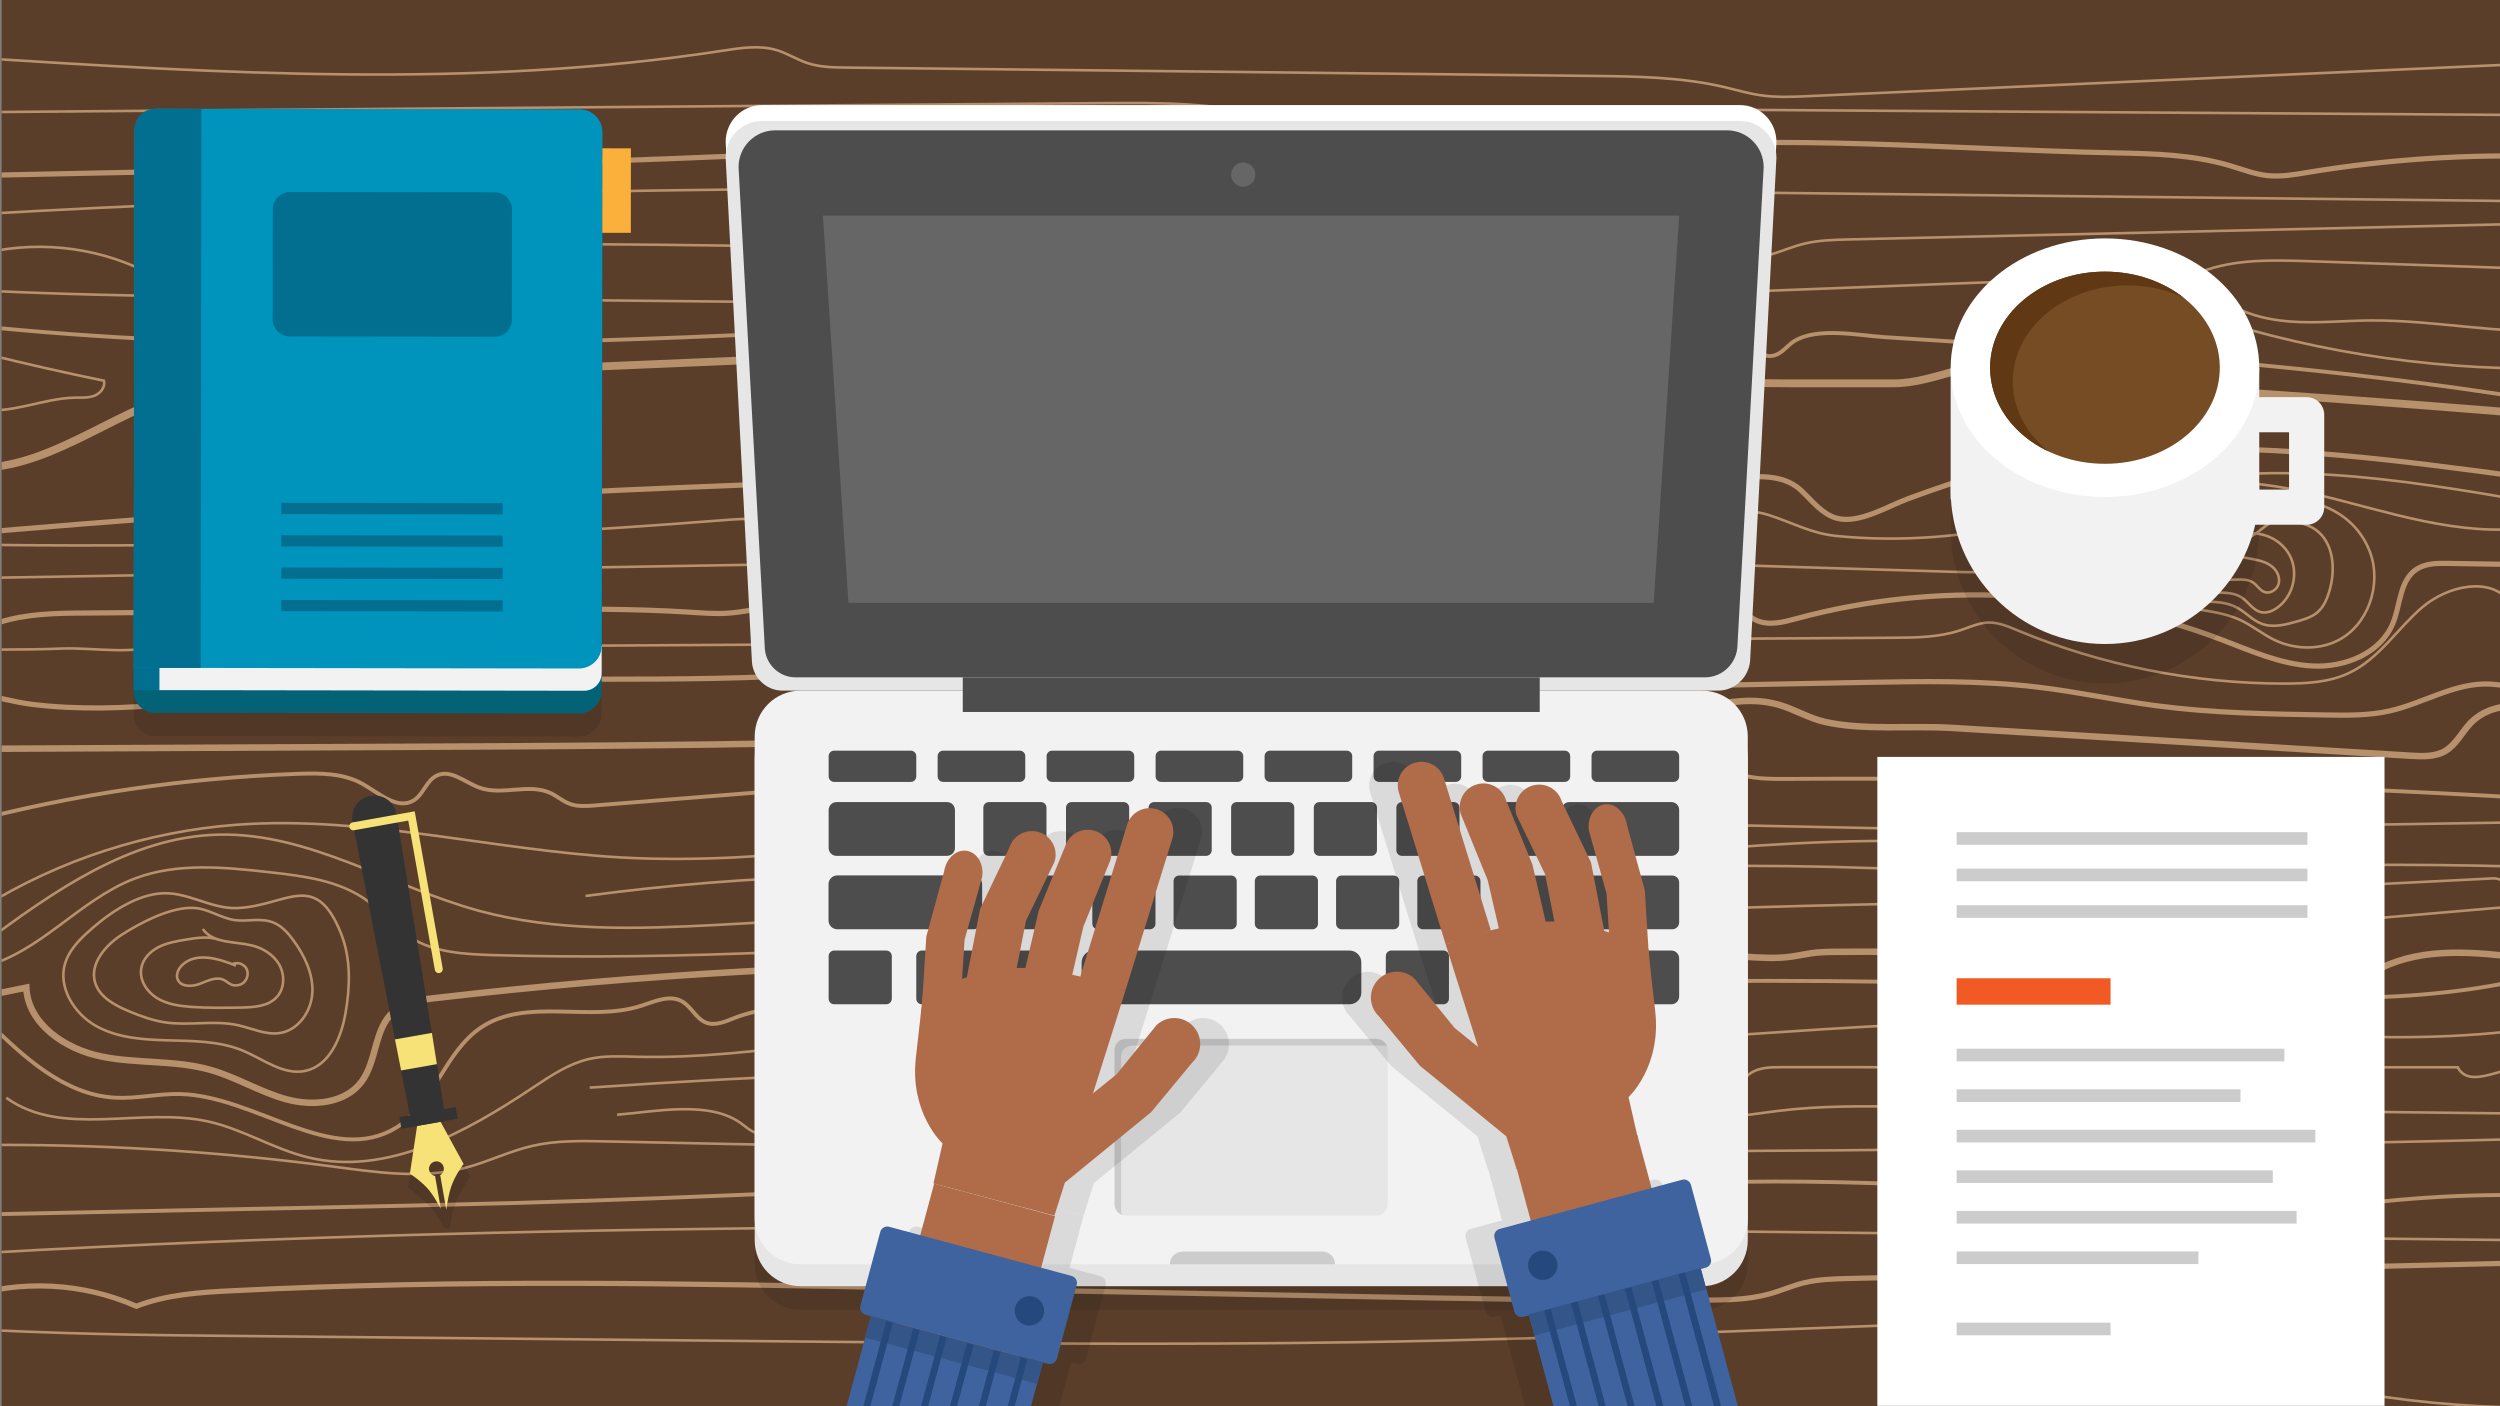 <?xml version="1.0" encoding="utf-8"?>
<!-- Generator: Adobe Illustrator 19.2.0, SVG Export Plug-In . SVG Version: 6.00 Build 0)  -->
<svg version="1.1" id="Layer_1" xmlns="http://www.w3.org/2000/svg" xmlns:xlink="http://www.w3.org/1999/xlink" x="0px" y="0px"
	 viewBox="0 0 1920 1080" style="enable-background:new 0 0 1920 1080;" xml:space="preserve">
<rect x="0" y="0" width="1920" height="1080" fill="#808080" stroke="none"/>
<style type="text/css">
	.st0{fill:#5A3E2A;}
	.st1{clip-path:url(#SVGID_2_);fill:none;stroke:#B7906C;stroke-width:2;stroke-miterlimit:10;}
	.st2{clip-path:url(#SVGID_2_);fill:none;stroke:#B7906C;stroke-width:4;stroke-miterlimit:10;}
	.st3{clip-path:url(#SVGID_2_);fill:none;stroke:#B7906C;stroke-width:3;stroke-miterlimit:10;}
	.st4{clip-path:url(#SVGID_2_);fill:none;stroke:#B7906C;stroke-width:6;stroke-miterlimit:10;}
	.st5{clip-path:url(#SVGID_2_);fill:none;stroke:#B7906C;stroke-width:5;stroke-miterlimit:10;}
	.st6{fill:#FFFFFF;}
	.st7{fill:#E6E6E6;}
	.st8{fill:#4D4D4D;}
	.st9{fill:#666666;}
	.st10{opacity:0.1;}
	.st11{fill:#F2F2F2;}
	.st12{fill:#CCCCCC;}
	.st13{fill:#B06C49;}
	.st14{fill:#3E639E;}
	.st15{fill:#25497C;}
	.st16{fill:#335587;}
	.st17{fill:#F15A24;}
	.st18{fill:none;stroke:#F2F2F2;stroke-width:27;stroke-linecap:round;stroke-linejoin:round;stroke-miterlimit:10;}
	.st19{fill:#754C24;}
	.st20{fill:#603813;}
	.st21{fill:#333333;}
	.st22{fill:none;stroke:#F7E277;stroke-width:6.116;stroke-linecap:round;stroke-miterlimit:10;}
	.st23{fill:#F7E277;}
	.st24{fill:#046277;}
	.st25{fill:#0093BC;}
	.st26{fill:#026F91;}
	.st27{fill:#FBB03B;}
	@keyframes MoveUpDown {
	  0%, 100% {
	    transform: translateY(20px);
	  }
	  50% {
	    transform: translateY(-20px);
	  }
	}
	.left-hand{
		-webkit-animation: MoveUpDown;
	   	-moz-animation: MoveUpDown;
	    	-ms-animation: MoveUpDown;
	     	-o-animation: MoveUpDown;
		animation: MoveUpDown;
		animation-duration: 1s;
		animation-iteration-count: infinite;
	}
	.right-hand{
		-webkit-animation: MoveUpDown;
	   	-moz-animation: MoveUpDown;
	    	-ms-animation: MoveUpDown;
	     	-o-animation: MoveUpDown;
		animation: MoveUpDown;
		animation-direction: reverse;
		animation-duration: 1s;
		animation-iteration-count: infinite;
	}
</style>
<rect x="1.2" y="-0.2" class="st0" width="1920" height="1080"/>
<g>
	<defs>
		<rect id="SVGID_1_" x="1.2" y="-0.2" width="1920" height="1080"/>
	</defs>
	<clipPath id="SVGID_2_">
		<use xlink:href="#SVGID_1_"  style="overflow:visible;"/>
	</clipPath>
	<path class="st1" d="M-23.3,44.1c192.9,12.2,387.6,24.3,578.6-5.2c13.7-2.1,27.9-4.4,41.2-0.4c8.2,2.5,15.6,7.3,23.8,10
		c9.5,3.1,19.6,3.3,29.6,3.4c190.7,2.1,381.4,4.2,572.1,6.4c34.5,0.4,69.3,0.8,102.8,8.7c9,2.1,17.9,4.8,27,6.1
		c12.5,1.9,25.2,1.3,37.8,0.7c192.8-8.7,385.6-17.3,578.4-26"/>
	<path class="st1" d="M-10.6,86.1c286.2-2.3,572.5-4.6,858.7-6.9c42.2-0.3,85-0.6,125.7,10.7c9.7,2.7,19.5,6,29.5,4.9
		c8.7-1,16.5-5.3,24.8-8c13.5-4.3,28-4.3,42.2-4.2c293.5,1.9,586.9,3.9,880.4,5.8"/>
	<path class="st2" d="M-32.2,135.1c73.9-1.5,147.9-3.1,221.8-4.6c13.5-0.3,27-0.6,40.5-0.8c55.1-1.1,110.2-2.3,165.4-3.8
		c153.6-4.3,305.6-12.6,458.9-18.2c65.9-2.4,131.9-2,197.9-0.2c62.9,1.7,130.8,13.2,193.3,7.1c123.6-12,253.3,0.2,378,2.8
		c30.1,0.6,60.7,1.3,89.5,10c9.2,2.7,18.2,6.3,27.8,7.4c10.7,1.2,21.4-0.7,32-2.5c60.8-10,122.6-14.1,184.2-12"/>
	<path class="st1" d="M-12.7,164.3c460.2-26.3,921.6-21.2,1382.6-16.1c195.8,2.2,391.6,4.3,587.4,6.5"/>
	<path class="st1" d="M-26.8,198.5c42.7-13.9,90.4-11.5,131.5,6.7c23.3-9,48.6-10.7,73.6-11.9c173.6-8.9,347.6-5.6,521.5-2.2
		c110.1,2.1,220.2,4.3,330.3,6.4c93.2,1.8,186.3,3.6,279.5,3c16.5-0.1,33.2-0.3,49.1-4.7c9.2-2.5,17.9-6.5,27.2-8.7
		c10.8-2.6,22.1-2.9,33.3-3.2c177.9-4.1,355.7-8.2,533.6-12.3"/>
	<path class="st1" d="M1931.4,206c-52.7-1.8-105.5-3.6-158.2-5.4c-27.9-0.9-56.6-1.8-82.6,8.1c1.3,6.8,5.9,12.5,11,17.1
		c15.3,13.7,36.3,19.5,56.8,21.1c20.5,1.6,41.1-0.6,61.6-0.8c50.2-0.4,100.2,11,150.4,7.7"/>
	<path class="st1" d="M1940,283c-95.7-0.8-191.2-18.4-280.9-51.9c-13.2-4.9-26.3-10.2-40-13c-18.7-3.9-38.1-3.2-57.2-2.6
		c-173.2,6.3-346.3,14.5-519.6,17.2c-142.3,2.2-284.6,0.9-426.9-0.5c-145-1.4-290-2.8-435-4.3c-35.5-0.3-71.1-0.7-106.6-1.6
		c-36.2-0.9-72.3-2.3-108.5-4.2"/>
	<path class="st3" d="M-32.2,933.1c73.9-1.5,147.9-3.1,221.8-4.6c13.5-0.3,27-0.6,40.5-0.8c55.1-1.1,110.2-2.3,165.4-3.8
		c153.6-4.3,305.6-12.6,458.9-18.2c65.9-2.4,131.9-2,197.9-0.2c62.9,1.7,130.8,13.2,193.3,7.1c123.6-12,253.3,0.2,378,2.8
		c30.1,0.6,60.7,1.3,89.5,10c9.2,2.7,18.2,6.3,27.8,7.4c10.7,1.2,21.4-0.7,32-2.5c60.8-10,122.6-14.1,184.2-12"/>
	<path class="st1" d="M-12.7,962.3c460.2-26.3,921.6-21.2,1382.6-16.1c195.8,2.2,391.6,4.3,587.4,6.5"/>
	<path class="st2" d="M-26.8,996.5c42.7-13.9,90.4-11.5,131.5,6.7c23.3-9,48.6-10.7,73.6-11.9c173.6-8.9,347.6-5.6,521.5-2.2
		c110.1,2.1,220.2,4.3,330.3,6.4c93.2,1.8,186.3,3.6,279.5,3c16.5-0.1,33.2-0.3,49.1-4.7c9.2-2.5,17.9-6.5,27.2-8.7
		c10.8-2.6,22.1-2.9,33.3-3.2c177.9-4.1,355.7-8.2,533.6-12.3"/>
	<path class="st1" d="M1940,1081c-95.7-0.8-191.2-18.4-280.9-51.9c-13.2-4.9-26.3-10.2-40-13c-18.7-3.9-38.1-3.2-57.2-2.5
		c-173.2,6.3-346.3,14.5-519.6,17.2c-142.3,2.2-284.6,0.9-426.9-0.5c-145-1.4-290-2.8-435-4.3c-35.5-0.3-71.1-0.7-106.6-1.6
		c-36.2-0.9-72.3-2.3-108.5-4.2"/>
	<path class="st1" d="M-8.9,272.3c29.4,7.3,59,14,88.7,20.1c1.3,4.8-2.6,9.7-7.3,11.5c-4.6,1.8-9.8,1.4-14.8,1.5
		c-25.1,0.4-49.8,13.4-74.4,8.7"/>
	<path class="st3" d="M-2.8,251.8c401.5,38.6,806.2-25.2,1209.1-7.5c27.7,1.2,129.2-8.7,143,19.5c1.4,2.8,2.2,6,4.6,7.9
		c3.7,3,9.4,1.8,13.3-0.9c4-2.7,7-6.6,11.1-9c17.7-10.7,49.1-4.2,68.6-2.9c168.7,10.8,337.8,21.5,504.6,48.8"/>
	<path class="st4" d="M-24.2,359.2c58.1,3.5,107.3-40.9,163.2-57.3c27.2-8,55.8-9.2,84-10.4c124.5-5.3,249-10.5,373.6-15.8
		c27.5-1.2,55-2.3,82.5-3.5c125.4-5.3,250.9-10.6,376.4-8.1c48.1,1,96.1,3.1,144.2,5.7c18.9,1,37.8-2.9,55.6-2.4
		c20.2,0.6,36.9,13.4,55.5,20c19.7,6.9,41,7,61.9,7c27.2,0,54.5,0,81.7,0c32.4,0,63.2-21,93.7-13c36.8,9.6,70.8,13.2,109.6,15.7
		c91.3,5.9,182.6,12.3,273.9,19.8"/>
	<path class="st1" d="M181.2,741.6c-13.6-5.6-31.1-10.6-41.5-0.2c-2.8,2.8-4.7,7.1-3.3,10.7c2.4,6,11,5.8,17,3.5
		c6-2.3,12.7-5.8,18.5-3c1.9,0.9,3.5,2.5,5.4,3.4c3.1,1.4,7,0.9,9.6-1.2c3.2-2.6,4.3-7.7,2.2-11.2s-7.3-5.1-10.9-3"/>
	<path class="st1" d="M167.9,721.7c-7.9-2.8-16.6-1.5-24.9-0.1c-7.2,1.2-14.5,2.4-21.1,5.7c-6.5,3.3-12.2,9.1-13.4,16.3
		c-1.6,9,4.2,18.1,12,22.9c7.8,4.8,17.2,6.1,26.3,6.8c12.8,0.9,25.7,0.7,38.5,0.5c9.8-0.2,20.9-0.9,27.4-8.2
		c6-6.6,6.1-17.2,1.7-24.9c-4.5-7.7-12.7-12.7-21.4-14.7c-13.1-3.1-29.6-1.4-37.2-12.5"/>
	<path class="st1" d="M93.6,717.8C81,726,68.8,740,73,754.5c3.2,11,14.6,17.3,25.2,21.8c9.5,4,19.3,7.6,29.4,9
		c18.2,2.5,37-1.9,54.9,2c11,2.4,21.8,7.9,32.9,6c14.1-2.4,23.9-17,24.5-31.3c0.6-14.3-6-28-14.4-39.6c-4-5.5-8.7-10.9-14.9-13.6
		c-10-4.4-20.3-0.7-30.6-2.2c-10.6-1.6-20.3-8.8-30.9-9.3C131.5,696.2,108,708.6,93.6,717.8z"/>
	<path class="st1" d="M65.7,717.5c-6.7,6.3-13,13.5-15.7,22.3c-5.6,18.4,6.8,38.5,23.5,48s36.8,10.7,56.1,11.2
		c19.2,0.5,39.1,0.5,56.9,7.9c15.7,6.5,31,19,47.7,15.6c18.8-3.8,27.7-25.2,31.1-44.1c3.6-20.3,4.3-41.8-3.2-61
		c-19.8-50.1-41.9-21.6-79.9-20c-20.9,0.9-39.3-13.7-60.5-11.1C101.3,688.6,80.2,703.9,65.7,717.5z"/>
	<path class="st1" d="M-14.2,742.8c44.4-10.3,75-51.8,117.5-68c32.7-12.5,69.1-8.8,103.9-4.9c26.2,2.9,53.6,6.3,74.9,21.9
		c11.6,8.5,20.6,20.1,32.6,27.9c18.4,11.8,41.4,13.1,63.2,13.8c147.2,4.4,294.3-5.8,441.4-14.2c216-12.4,432.3-20.9,648.7-25.5
		c48.7-1,97.8-1.9,145.5,7.8c22.1,4.4,43.8,11.1,66.2,13c17.7,1.5,35.5,0,53.2-1.5c14.7-1.3,29.3-2.5,44-3.8
		c49.5-4.2,99-8.5,148.5-12.7"/>
	<path class="st5" d="M-19.7,766.5c13.3-2.7,26.6-5.3,39.9-8c1.3,28.1,30,47.3,57.6,52.9s56.5,2.6,83.6,10.2
		c20.2,5.7,38.4,17.2,58.7,22.7c20.3,5.5,45.1,3.2,57.6-13.6c11.8-15.8,9.5-40.1,24.1-53.3c8.7-7.8,21.1-9.6,32.7-10.9
		c157.4-18.3,315.8-27.2,474.2-26.5c12.7,0.1,29.1,3.1,31.2,15.6c11-11.6,28.4-13.8,44.3-15.2c151.6-13.2,304.2-15,456.1-5.6
		c11.5,0.7,23.1,1.5,34.6,0c5.4-0.7,10.6-1.9,16-2.7c7-1,14.1-1.1,21.2-1.1c118.2-1.1,236.4,7.6,353.1,25.8
		c10.7,1.7,21.7,3.4,32.2,1.1c11.3-2.5,21-9.5,31.5-14.6c33.2-16.1,72.2-12.1,108.8-7.7"/>
	<path class="st3" d="M-9.6,784.4C18,811.7,49.3,840.7,88.1,843c16.8,1,33.5-3.2,50.3-2.8c57.9,1.5,117.3,56.3,166.4,25.5
		c28.6-17.9,36.7-58,64.8-76.7c34.9-23.2,83.1-3.7,123-16.6c10.2-3.3,21.5-8.6,30.9-3.5c7.4,4,11,13.5,18.8,16.5
		c7.1,2.7,14.9-0.9,22-3.7c21-8.1,44-9,66.6-9.7c88.3-2.9,176.7-5.8,265-8.7c246.7-8.1,493.8-16.2,740.3-3.1
		c98.8,5.2,199,13.8,295.8-6.7"/>
	<path class="st1" d="M-13.5,725.1c54.4-40.4,113.6-82.5,181.3-84.1c69.7-1.7,132.4,40,199.7,58.4c59.5,16.2,122.2,14.1,183.8,10.9
		c365-19.3,731.8-73.1,1094.4-27.4c29.8,3.8,60,2.3,90,0.7c59.6-3,119.2-6,178.9-9c6.6-0.3,12.8,5.6,19.2,3.8
		c6.4-1.8-3.2-13-2.5-6.4"/>
	<path class="st1" d="M-12.9,696.6c58.6-36.3,126.1-58.1,194.8-63.2c98.5-7.2,196.1,19.5,294.6,25.1c117.3,6.6,234-17,351.1-26.1
		c92.5-7.1,185.3-5.2,278.1-3.3c119,2.5,238.1,4.9,357.1,7.4c12.4,0.3,23.8,0.6,35.5-3.4c10.4-3.6,21.5-15.9,33.4-12.7
		c11.3,3.1,17.1,14.2,29.5,17c12.2,2.8,28.4-0.4,40.8-0.6c36.7-0.6,73.4-1.2,110.2-1.7c73.4-1.2,146.9-2.3,220.3-3.5"/>
	<path class="st1" d="M449.7,688.1c63.3-8.5,127-13.6,190.8-15.2c84.4-2.1,168.9,1.9,253.3,2.4c89,0.6,178.1-2.7,266.9-9.8
		c145.6-11.6,293.1-33.4,436.9-7.5c15.9,2.9,31.8,6.3,47.9,7.9c20.1,2,40.4,1.2,60.6,0.5c87.3-3,174.6-3,261.9,0.2"/>
	<path class="st1" d="M4.8,843.1c42.9,31,103.4,6.8,155.1,18.2c26.6,5.9,50.3,21.2,76.8,27.6c60.4,14.6,121-19.2,172.7-53.7
		c13.5-9,27.3-18.3,43-21.9c11.9-2.7,24.2-2,36.4-1.7c93.7,2.2,186.2-21.4,279.9-25.8c97.5-4.5,194.6,11.8,292.1,16.6
		c180.4,8.7,360.6-22.5,541.1-17.4c119.2,3.4,239.4,22.5,357,2.7c-7.4,1.2-14.8,2.4-22.3,3.5"/>
	<path class="st1" d="M452.9,835.3c278.3-19.1,557.7-21.2,836.2-6.2c7.8,0.4,16,1,22.6,5.3c3.3,2.1,6.1,5.2,9.9,6
		c9.2,1.8,14.4-9.9,21.9-15.5c6.7-5.1,15.7-5.3,24.1-5.3c173.3,0,346.6,0.1,519.9,0.1c11.2,20.9,46-10.2,66.2,2.3"/>
	<path class="st1" d="M473.9,856.1c28.9-2.2,71.5-11.5,96,7.2c4.8,3.7,10.4,8.6,16.2,6.7c5.8-1.9,7.5-9.1,10.8-14.1
		c7.2-10.8,22.3-11.9,35.2-11.9c177.1-0.1,354.1-0.1,531.2-0.2c35.4,0,71,0,105.9,6c17.1,3,34.2,7.4,51.6,7.7
		c14.9,0.3,29.7-2.5,44.5-4.3c32.8-4.1,66-3.7,99.1-3.3c162.5,1.8,325,3.6,487.5,5.5"/>
	<path class="st1" d="M-18.3,879.4c91.3-1,182.7,4.5,273.2,16.4c33.8,4.5,68.6,9.8,101.7,1.3c17.8-4.6,34.5-13,52.4-17.1
		c18.3-4.2,37.3-3.8,56.1-3.4c503.9,11.3,1008,10.4,1511.8-2.8"/>
	<path class="st1" d="M1694.3,433.5c-1.3,1.7-2.4,3.7-2.1,5.8c0.3,2.5,2.4,4.5,4.8,5.3c2.4,0.9,5,0.8,7.5,0.8
		c4.6-0.1,9.1-0.2,13.7-0.3c4.1-0.1,8.5-0.1,12,2.2c3.3,2.1,5.3,6.1,9,7.4c4.4,1.6,9.6-1.9,10.8-6.4c1.2-4.5-0.9-9.5-4.4-12.6
		s-8.1-4.8-12.7-5.7C1721.9,427.7,1702.4,423.4,1694.3,433.5z"/>
	<path class="st1" d="M1723,413.8c-10-1.4-20.3-0.2-29.6,3.6c-6.3,2.6-12.4,6.5-15.8,12.4s-3.9,13.9,0.4,19.2
		c9.6,11.9,30.7,1.4,43.5,9.8c5.3,3.4,8.7,9.8,14.8,11.3c4.4,1.1,9.1-0.8,12.8-3.5c11.5-8.3,16-24.9,10.4-38s-20.9-21.1-34.8-18.4
		c-25.8-1.5-55.6,1.7-72.6,21.1c-3.9,4.4-7.5,9.9-6.8,15.8c0.9,7.2,8.1,12.1,15.1,14c19,5.1,40.9-3.8,58.1,5.8
		c6.3,3.5,11.3,9.3,18.1,12c8.9,3.5,18.9,0.9,28.1-1.8c5.2-1.5,10.5-3.1,14.7-6.5c4.9-4,7.6-10.1,9.4-16.1
		c5.1-16.6,3.8-37.6-10.4-47.7c-8.2-5.8-18.9-6.7-28.9-7.3C1742.4,399,1730.1,414.8,1723,413.8z"/>
	<path class="st1" d="M1650.6,397.2c-16.2,7.9-23,30.5-14.1,46.1c7.7,13.5,23.7,19.8,39,22.7s31.2,3.7,45.3,10.3
		c8.9,4.2,16.6,10.5,25.4,14.9c15,7.4,33.4,8.3,48.4,1.1c24-11.5,34.9-43.2,25.6-68.2c-12.6-33.6-48.9-45-81.5-39.7
		c-13.4,2.2-26.1,8.2-39.6,9.7C1682.7,395.9,1666.2,389.5,1650.6,397.2z"/>
	<path class="st1" d="M1943.3,405.1c-55.1,7.5-109.6-12.3-163.6-25.2c-54-12.9-115.8-17.6-160.6,15.2c-13.5,9.9-24.7,22.7-39.2,31.1
		c-24.3,14.1-54,13.8-82,12.9c-112.5-3.2-225-7.5-337.6-9.4c-175.7-2.9-351.5,0.1-527.3,3.1c-49.5,0.8-98.9,1.7-148.4,2.5
		c-180.4,3.1-360.8,6.2-541.2,9.3"/>
	<path class="st1" d="M-12.8,418.4c188.3,2.4,376.7-3.9,564.4-18.6c14.8-1.2,29.8-2.4,44.4,0.5c7.3,1.4,14.3,3.8,21.6,5.3
		c11.8,2.3,23.9,2.1,35.9,1.9c123-2.5,246.1-5,369.1-7.5c62.2-1.3,124.4-2.5,186.6-3.8c30.4-0.6,60.8-1.2,91.2-1.9
		c19.8-0.4,38.9-4.9,58.2,1.3c17.5,5.6,32.2,13.9,50.7,15.9c49.8,5.2,104.7,0.8,153.2-11.6c26.1-6.7,51.3-16.4,77.3-23.3
		c98.7-25.9,202.9-8.7,303.5,8.7"/>
	<path class="st2" d="M1933,365.8c-90.4-12.3-181.6-23.9-273.1-20.6c-44.6,1.6-89.3,6.8-132.6,17.8c-21.1,5.3-41.3,12.5-61.6,19.9
		c-15.8,5.8-38.1,19.7-55.1,15.1c-11.2-3.1-18.7-13.2-27.2-21.2c-16.1-15.3-39.8-9.6-60.4-10.1c-24.9-0.6-49.7-1.1-74.6-1.5
		c-51.1-0.9-102.2-1.4-153.3-1.6c-102.2-0.5-204.4,0.4-306.6,2.5c-276.2,5.7-552.1,20.6-827.3,44.9"/>
	<path class="st2" d="M-1.3,478.2c21.6-7,44.7-7.3,67.4-7.4c109.4-0.9,218.9-1.8,328.3-2.7c45.4-0.4,90.8-0.8,136.1,2.1
		c9.6,0.6,19.2,1.4,28.8,0.7c9.4-0.6,18.7-2.6,28-4.2c44.4-7.8,89.8-7.6,134.9-7.3c196,1,392,2,587.9,3c7.6,0,15.4,0.1,22.2,3.4
		c6.1,2.9,11,8.3,17.2,10.9c9.6,4,20.5,1,30.5-1.7c106.6-28.8,222.2-23.1,325.4,16c23.1,8.8,46.2,19.3,70.9,20.5
		c24.7,1.2,52-9.8,61.4-32.7c5.9-14.3,5.2-32.9,18-41.5c7-4.7,16.1-4.8,24.5-4.6c23,0.4,46,0.7,68.9,1.1c-7.3,0.5-14.6,1-21.8,1.6"
		/>
	<path class="st1" d="M1927.6,462c-15.6-19.7-48.1-11.9-67.2,4.3c-19.1,16.3-33,39.2-55.6,50.2c-15.5,7.6-33.3,8.5-50.6,8.5
		c-70,0-140.1-14-204.8-40.9c-7.2-3-14.7-6.2-22.5-6c-7.4,0.3-14.2,3.6-21.2,5.9c-16.4,5.5-34.1,5.7-51.5,5.8
		c-394.8,2.4-789.5,4.8-1184.3,7.2c-19.9,0.1-40.2-0.7-60.1,0.4c-14.1,0.8-26.5,6.1-38.7-3.1c-6-4.5-12-10-19.5-10.3
		c-7.6-0.3-14.2,4.8-21,8.2c-24.4,12.2-57.2,4.8-83.5,5.9c-29.9,1.2-60.1,0.6-90,0.8"/>
	<path class="st5" d="M-40.9,575.2c121.2-0.6,242.5-1.1,363.7-1.7c198.2-0.9,396.6-1.9,594.4-15.4c74.7-5.1,149.3-12,224.1-17
		c39.8-2.6,74.3,3.2,112.8,7.7c37.6,4.4,74.2-18.3,111.8-7.6c12.2,3.5,23.2,10.4,35.6,13.2c29.1,6.7,66.7,2.8,96.9,4.6
		c39.2,2.4,78.4,4.8,117.7,7.1c78.4,4.8,156.9,9.5,235.3,14.3c9,0.5,18.7,1,26.5-3.6c8.2-4.8,12.6-14.1,19.1-21.1
		c12.3-13.1,33.3-16.9,49.4-9.1"/>
	<path class="st2" d="M1955.3,522.6c-11.2,9.3-27.8,3.7-42.4,2.8c-26.9-1.6-51.3,14.6-77.6,20.6c-15.9,3.6-32.5,3.4-48.8,3.1
		c-43.6-0.7-87.3-1.4-130.5-7.1c-30.5-4.1-60.6-10.7-91.2-14.3c-44.1-5.3-88.7-4.4-133.1-3.6c-54,1-107.9,2.1-161.9,3.1
		c-127.6-16.5-256.5-28.5-385.1-26.1c-97,1.8-193.5,14.4-290.4,18.5c-117.2,5-235-2.4-351.8,8.9c-72.7,7-145.8,21.3-218.3,12.4
		c-13.4-1.7-27.3-5.8-40.6-8c-2.9-0.5-6.1-1-8.8,0.2c-2.7,1.2-4.6,4.8-2.9,7.2"/>
	<path class="st3" d="M-24.9,631.6c82.8-21.8,168.1-34.3,253.7-37.3c16.9-0.6,34.7-0.6,49.4,7.6c12.9,7.2,27.2,20.6,39.7,12.7
		c7.3-4.6,9.6-15.1,17.4-18.9c10.7-5.3,21.9,5.3,33.1,9.3c17.3,6.2,37.8-3.7,54.5,4.1c5,2.4,9.3,6.2,14.5,8.2
		c6.1,2.3,12.8,1.8,19.3,1.3c88-7,175.9-14.1,263.9-21.1c182.2-14.6,363.2,1.6,545.9,0.9c9.6,0,19.5-0.1,28.4-3.6
		c6.7-2.6,13.1-7.2,20.3-7c5.5,0.1,10.4,3,15.5,5.1c13.4,5.5,28.3,5.4,42.7,5.3c190.8-1.2,381.5,3.7,572,14.9
		c4.5,0.3,10.7,2.8,9.3,7.1"/>
</g>
<g>
	<path class="st6" d="M1319.4,518.2H601c-13,0-23.6-10.7-23.6-23.9L557.3,109c0-15.7,12.5-28.3,28-28.3h751c15.5,0,28,12.7,28,28.3
		l-20.1,384.1C1344.2,506.9,1333.1,518.2,1319.4,518.2z"/>
	<path class="st7" d="M1319.4,530.4H601c-13,0-23.6-10.7-23.6-23.9l-20.1-385.3c0-15.7,12.5-28.3,28-28.3h751
		c15.5,0,28,12.7,28,28.3l-20.1,384.1C1344.2,519.1,1333.1,530.4,1319.4,530.4z"/>
	<path class="st8" d="M1309.4,520.2H611c-13.1,0-23.7-10.7-23.7-23.9l-20.1-367.9c0-15.7,12.6-28.3,28.1-28.3h731.1
		c15.5,0,28.1,12.7,28.1,28.3l-20.1,366.7C1334.3,509,1323.2,520.2,1309.4,520.2z"/>
	<polygon class="st9" points="1270,463 651.6,463 632,165.6 1289.6,165.6 	"/>
	<path class="st10" d="M1307.1,1006H614.8c-19.5,0-35.2-15.8-35.2-35.2V600.5c0-19.5,15.8-35.2,35.2-35.2h692.3
		c19.5,0,35.2,15.8,35.2,35.2v370.2C1342.3,990.2,1326.5,1006,1307.1,1006z"/>
	<path class="st7" d="M1307.1,987.8H614.8c-19.5,0-35.2-15.8-35.2-35.2V582.3c0-19.5,15.8-35.2,35.2-35.2h692.3
		c19.5,0,35.2,15.8,35.2,35.2v370.2C1342.3,972,1326.5,987.8,1307.1,987.8z"/>
	<path class="st11" d="M1307.1,971H614.8c-19.5,0-35.2-15.8-35.2-35.2V565.6c0-19.5,15.8-35.2,35.2-35.2h692.3
		c19.5,0,35.2,15.8,35.2,35.2v370.2C1342.3,955.3,1326.5,971,1307.1,971z"/>
	<rect x="739.4" y="520.2" class="st8" width="443.1" height="26.6"/>
	<path class="st7" d="M1057.1,933.6H864.8c-4.9,0-8.8-3.9-8.8-8.8V806.3c0-4.9,3.9-8.8,8.8-8.8h192.2c4.9,0,8.8,3.9,8.8,8.8v118.5
		C1065.8,929.6,1061.9,933.6,1057.1,933.6z"/>
	<path class="st12" d="M861,929.7V811.2c0-4.9,4.1-8.2,8.9-8.2h192.2c1.1,0,2.1,0.2,3,0.5c-1.3-3.2-4.5-5.5-8.1-5.5H864.8
		c-4.9,0-8.8,3.4-8.8,8.3v118.5c0,3.8,2.3,7,5.7,8.2C861.3,932,861,930.9,861,929.7z"/>
	<g>
		<path class="st8" d="M699.5,600.5h-58.9c-2.3,0-4.2-1.9-4.2-4.2v-15.6c0-2.3,1.9-4.2,4.2-4.2h58.9c2.3,0,4.2,1.9,4.2,4.2v15.6
			C703.7,598.6,701.8,600.5,699.5,600.5z"/>
		<path class="st8" d="M783.2,600.5h-58.9c-2.3,0-4.2-1.9-4.2-4.2v-15.6c0-2.3,1.9-4.2,4.2-4.2h58.9c2.3,0,4.2,1.9,4.2,4.2v15.6
			C787.4,598.6,785.5,600.5,783.2,600.5z"/>
		<path class="st8" d="M866.9,600.5H808c-2.3,0-4.2-1.9-4.2-4.2v-15.6c0-2.3,1.9-4.2,4.2-4.2h58.9c2.3,0,4.2,1.9,4.2,4.2v15.6
			C871.1,598.6,869.2,600.5,866.9,600.5z"/>
		<path class="st8" d="M950.6,600.5h-58.9c-2.3,0-4.2-1.9-4.2-4.2v-15.6c0-2.3,1.9-4.2,4.2-4.2h58.9c2.3,0,4.2,1.9,4.2,4.2v15.6
			C954.8,598.6,952.9,600.5,950.6,600.5z"/>
		<path class="st8" d="M1034.3,600.5h-58.9c-2.3,0-4.2-1.9-4.2-4.2v-15.6c0-2.3,1.9-4.2,4.2-4.2h58.9c2.3,0,4.2,1.9,4.2,4.2v15.6
			C1038.5,598.6,1036.6,600.5,1034.3,600.5z"/>
		<path class="st8" d="M1118,600.5h-58.9c-2.3,0-4.2-1.9-4.2-4.2v-15.6c0-2.3,1.9-4.2,4.2-4.2h58.9c2.3,0,4.2,1.9,4.2,4.2v15.6
			C1122.2,598.6,1120.3,600.5,1118,600.5z"/>
		<path class="st8" d="M1201.7,600.5h-58.9c-2.3,0-4.2-1.9-4.2-4.2v-15.6c0-2.3,1.9-4.2,4.2-4.2h58.9c2.3,0,4.2,1.9,4.2,4.2v15.6
			C1205.9,598.6,1204,600.5,1201.7,600.5z"/>
		<path class="st8" d="M1285.4,600.5h-58.9c-2.3,0-4.2-1.9-4.2-4.2v-15.6c0-2.3,1.9-4.2,4.2-4.2h58.9c2.3,0,4.2,1.9,4.2,4.2v15.6
			C1289.6,598.6,1287.7,600.5,1285.4,600.5z"/>
		<path class="st8" d="M727.3,657.3h-84.8c-3.4,0-6.1-2.7-6.1-6.1v-29.1c0-3.4,2.7-6.1,6.1-6.1h84.8c3.4,0,6.1,2.7,6.1,6.1v29.1
			C733.5,654.5,730.7,657.3,727.3,657.3z"/>
		<path class="st8" d="M799.4,657.3h-39.9c-2.4,0-4.3-1.9-4.3-4.3v-32.7c0-2.4,1.9-4.3,4.3-4.3h39.9c2.4,0,4.3,1.9,4.3,4.3v32.7
			C803.8,655.3,801.8,657.3,799.4,657.3z"/>
		<path class="st8" d="M862.9,657.3H823c-2.4,0-4.3-1.9-4.3-4.3v-32.7c0-2.4,1.9-4.3,4.3-4.3h39.9c2.4,0,4.3,1.9,4.3,4.3v32.7
			C867.2,655.3,865.3,657.3,862.9,657.3z"/>
		<path class="st8" d="M926.3,657.3h-39.9c-2.4,0-4.3-1.9-4.3-4.3v-32.7c0-2.4,1.9-4.3,4.3-4.3h39.9c2.4,0,4.3,1.9,4.3,4.3v32.7
			C930.6,655.3,928.7,657.3,926.3,657.3z"/>
		<path class="st8" d="M989.7,657.3h-39.9c-2.4,0-4.3-1.9-4.3-4.3v-32.7c0-2.4,1.9-4.3,4.3-4.3h39.9c2.4,0,4.3,1.9,4.3,4.3v32.7
			C994.1,655.3,992.1,657.3,989.7,657.3z"/>
		<path class="st8" d="M1053.2,657.3h-39.9c-2.4,0-4.3-1.9-4.3-4.3v-32.7c0-2.4,1.9-4.3,4.3-4.3h39.9c2.4,0,4.3,1.9,4.3,4.3v32.7
			C1057.5,655.3,1055.6,657.3,1053.2,657.3z"/>
		<path class="st8" d="M1116.6,657.3h-39.9c-2.4,0-4.3-1.9-4.3-4.3v-32.7c0-2.4,1.9-4.3,4.3-4.3h39.9c2.4,0,4.3,1.9,4.3,4.3v32.7
			C1121,655.3,1119,657.3,1116.6,657.3z"/>
		<path class="st8" d="M1180.1,657.3h-39.9c-2.4,0-4.3-1.9-4.3-4.3v-32.7c0-2.4,1.9-4.3,4.3-4.3h39.9c2.4,0,4.3,1.9,4.3,4.3v32.7
			C1184.4,655.3,1182.5,657.3,1180.1,657.3z"/>
		<path class="st8" d="M1283.7,657.3h-78.5c-3.3,0-5.9-2.7-5.9-5.9v-29.5c0-3.3,2.7-5.9,5.9-5.9h78.5c3.3,0,5.9,2.7,5.9,5.9v29.5
			C1289.6,654.6,1286.9,657.3,1283.7,657.3z"/>
		<path class="st8" d="M747.5,713.7H643.1c-3.7,0-6.8-3-6.8-6.8v-27.8c0-3.7,3-6.8,6.8-6.8h104.4c3.7,0,6.8,3,6.8,6.8v27.8
			C754.3,710.7,751.2,713.7,747.5,713.7z"/>
		<path class="st8" d="M820.7,713.7h-39.9c-2.4,0-4.3-1.9-4.3-4.3v-32.7c0-2.4,1.9-4.3,4.3-4.3h39.9c2.4,0,4.3,1.9,4.3,4.3v32.7
			C825,711.7,823.1,713.7,820.7,713.7z"/>
		<path class="st8" d="M680.6,771.3h-39.9c-2.4,0-4.3-1.9-4.3-4.3v-32.7c0-2.4,1.9-4.3,4.3-4.3h39.9c2.4,0,4.3,1.9,4.3,4.3v32.7
			C684.9,769.3,683,771.3,680.6,771.3z"/>
		<path class="st8" d="M747.9,771.3H708c-2.4,0-4.3-1.9-4.3-4.3v-32.7c0-2.4,1.9-4.3,4.3-4.3h39.9c2.4,0,4.3,1.9,4.3,4.3v32.7
			C752.2,769.3,750.3,771.3,747.9,771.3z"/>
		<path class="st8" d="M811.4,771.3h-39.9c-2.4,0-4.3-1.9-4.3-4.3v-32.7c0-2.4,1.9-4.3,4.3-4.3h39.9c2.4,0,4.3,1.9,4.3,4.3v32.7
			C815.7,769.3,813.8,771.3,811.4,771.3z"/>
		<path class="st8" d="M1108.5,771.3h-39.9c-2.4,0-4.3-1.9-4.3-4.3v-32.7c0-2.4,1.9-4.3,4.3-4.3h39.9c2.4,0,4.3,1.9,4.3,4.3v32.7
			C1112.8,769.3,1110.9,771.3,1108.5,771.3z"/>
		<path class="st8" d="M1174.4,771.3h-39.9c-2.4,0-4.3-1.9-4.3-4.3v-32.7c0-2.4,1.9-4.3,4.3-4.3h39.9c2.4,0,4.3,1.9,4.3,4.3v32.7
			C1178.8,769.3,1176.8,771.3,1174.4,771.3z"/>
		<path class="st8" d="M1283.6,771.3h-81.4c-3.3,0-6-2.7-6-6v-29.3c0-3.3,2.7-6,6-6h81.4c3.3,0,6,2.7,6,6v29.3
			C1289.6,768.6,1286.9,771.3,1283.6,771.3z"/>
		<path class="st8" d="M1036.4,771.3H839.8c-5,0-9.1-4.1-9.1-9.1v-23.1c0-5,4.1-9.1,9.1-9.1h196.6c5,0,9.1,4.1,9.1,9.1v23.1
			C1045.6,767.2,1041.5,771.3,1036.4,771.3z"/>
		<path class="st8" d="M883.1,713.7h-39.9c-2.4,0-4.3-1.9-4.3-4.3v-32.7c0-2.4,1.9-4.3,4.3-4.3h39.9c2.4,0,4.3,1.9,4.3,4.3v32.7
			C887.5,711.7,885.5,713.7,883.1,713.7z"/>
		<path class="st8" d="M945.5,713.7h-39.9c-2.4,0-4.3-1.9-4.3-4.3v-32.7c0-2.4,1.9-4.3,4.3-4.3h39.9c2.4,0,4.3,1.9,4.3,4.3v32.7
			C949.9,711.7,947.9,713.7,945.5,713.7z"/>
		<path class="st8" d="M1007.9,713.7h-39.9c-2.4,0-4.3-1.9-4.3-4.3v-32.7c0-2.4,1.9-4.3,4.3-4.3h39.9c2.4,0,4.3,1.9,4.3,4.3v32.7
			C1012.3,711.7,1010.3,713.7,1007.9,713.7z"/>
		<path class="st8" d="M1070.3,713.7h-39.9c-2.4,0-4.3-1.9-4.3-4.3v-32.7c0-2.4,1.9-4.3,4.3-4.3h39.9c2.4,0,4.3,1.9,4.3,4.3v32.7
			C1074.7,711.7,1072.7,713.7,1070.3,713.7z"/>
		<path class="st8" d="M1132.7,713.7h-39.9c-2.4,0-4.3-1.9-4.3-4.3v-32.7c0-2.4,1.9-4.3,4.3-4.3h39.9c2.4,0,4.3,1.9,4.3,4.3v32.7
			C1137.1,711.7,1135.1,713.7,1132.7,713.7z"/>
		<path class="st8" d="M1195.2,713.7h-39.9c-2.4,0-4.3-1.9-4.3-4.3v-32.7c0-2.4,1.9-4.3,4.3-4.3h39.9c2.4,0,4.3,1.9,4.3,4.3v32.7
			C1199.5,711.7,1197.6,713.7,1195.2,713.7z"/>
		<path class="st8" d="M1284.2,713.7h-65.4c-3,0-5.4-2.4-5.4-5.4v-30.5c0-3,2.4-5.4,5.4-5.4h65.4c3,0,5.4,2.4,5.4,5.4v30.5
			C1289.6,711.3,1287.2,713.7,1284.2,713.7z"/>
	</g>
	<path class="st12" d="M1025.3,971H898.4v0c0-5.4,4.4-9.8,9.8-9.8h107.2C1020.9,961.2,1025.3,965.6,1025.3,971L1025.3,971z"/>
	<circle class="st9" cx="954.8" cy="134.1" r="9.3"/>
</g>
<g class="right-hand">
	<path class="st10" d="M1360.2,1334.5l19.8-5.3l-95.6-354.6l3.5-1c3.1-0.8,4.9-4,4-7l-15.2-56.5c-0.8-3.1-4-4.9-7-4l-23.3,6.3
		l-10.7-39.7l-0.2,0.1l-6.9-30c0,0,25.4-23.4,20.5-66c-4.8-42.2-5.2-47.7-5.2-47.8l-2.7-45.2l-13.7-50.1c-1.5-9.9-9.2-17-17.3-15.8
		h0c-8.1,1.2-13.4,10.2-11.9,20.1l13.5,48.2l1.9,30c-1.2-0.4-2.4-0.8-3.6-1.2l-10.2-52.4l-22.5-47c-3-9.6-13.1-15-22.7-12v0
		c-9.6,3-15,13.1-12,22.7l21.9,45.2l7.1,36.3c-2.2-0.1-4.5-0.1-6.7,0l-10.2-43.7l-20.3-49.4c-3-9.6-13.1-15-22.7-12l0,0
		c-9.6,3-15,13.1-12,22.7l20.7,50.9l8.5,36.7c-2.1,0.5-4.2,1-6.1,1.5L1087,597.9c-3-9.6-13.1-15-22.7-12c-9.6,3-15,13.1-12,22.7
		l36,116.7l24.9,78.9l-18.2-14.7l-30.7-37.7c-8-7.5-20.6-7.2-28.1,0.8h0c-7.5,8-7.2,20.6,0.8,28.1l31.4,37.9l66.1,54l0.1-0.1
		l8.1,25.5l0.2-0.1l10.6,39.4l-23.8,6.4c-3.1,0.8-4.9,4-4,7l15.2,56.5c0.8,3.1,4,4.9,7,4l4.4-1.2l95.6,354.6l19.4-5.2l0,0l54.2-14.6
		l0,0l1.2-0.3l19.4-5.2l0,0l5.1-1.4l0,0L1360.2,1334.5L1360.2,1334.5z"/>
	<path class="st13" d="M1183.9,843.6l-27.3,28.9l-66.1-54l-31.4-37.9c-8-7.5-8.4-20.1-0.8-28.1v0c7.5-8,20.1-8.4,28.1-0.8l30.7,37.7
		L1183.9,843.6z"/>
	<path class="st13" d="M1145,714.6l-34.7,10.7l-36-116.7c-3-9.6,2.4-19.8,12-22.7l0,0c9.6-3,19.8,2.4,22.7,12L1145,714.6z"/>
	<path class="st13" d="M1192.5,731.3l-34.7,10.7l-15.2-65.9l-20.7-50.9c-3-9.6,2.4-19.8,12-22.7l0,0c9.6-3,19.8,2.4,22.7,12
		l20.3,49.4L1192.5,731.3z"/>
	<path class="st13" d="M1235.4,732.1l-34.7,10.7l-14.1-71.5l-21.9-45.2c-3-9.6,2.4-19.8,12-22.7l0,0c9.6-3,19.8,2.4,22.7,12l22.5,47
		L1235.4,732.1z"/>
	<path class="st13" d="M1267.6,754.3l-29.2,4.4l-4.6-72.6l-13.5-48.2c-1.5-9.9,3.9-18.9,11.9-20.1l0,0c8.1-1.2,15.8,5.9,17.3,15.8
		l13.7,50.1L1267.6,754.3z"/>
	<path class="st13" d="M1110.3,725.3l54.5,172.7l92.9-24.7l-7-30.7c0,0,25.4-23.4,20.5-66s-5.2-47.8-5.2-47.8s-43.4-23.2-80.7-20.9
		S1110.3,725.3,1110.3,725.3z"/>
	<g>

			<rect x="1225.5" y="876.8" transform="matrix(-0.966 0.26 -0.26 -0.966 2793.669 1862.282)" class="st13" width="96.1" height="478.4"/>

			<rect x="1219.9" y="986" transform="matrix(-0.966 0.26 -0.26 -0.966 2836.362 1963.798)" class="st14" width="136.7" height="367.3"/>
		<path class="st14" d="M1170,1011.3l139.9-37.7c3.1-0.8,4.9-4,4-7l-15.2-56.5c-0.8-3.1-4-4.9-7-4l-139.9,37.7c-3.1,0.8-4.9,4-4,7
			l15.2,56.5C1163.8,1010.3,1167,1012.1,1170,1011.3z"/>

			<ellipse transform="matrix(0.966 -0.26 0.26 0.966 -211.873 341.612)" class="st15" cx="1184.5" cy="971.1" rx="11.3" ry="11.3"/>

			<rect x="1174.3" y="992" transform="matrix(-0.966 0.26 -0.26 -0.966 2702.769 1643.127)" class="st16" width="136.7" height="16.9"/>

			<rect x="1337.1" y="972.5" transform="matrix(-0.966 0.26 -0.26 -0.966 2934.049 1923.562)" class="st15" width="5.2" height="366.9"/>

			<rect x="1316.4" y="978.1" transform="matrix(-0.966 0.26 -0.26 -0.966 2894.899 1939.875)" class="st15" width="5.2" height="366.9"/>

			<rect x="1295.8" y="983.7" transform="matrix(-0.966 0.26 -0.26 -0.966 2855.748 1956.188)" class="st15" width="5.2" height="366.9"/>

			<rect x="1275.1" y="989.2" transform="matrix(-0.966 0.26 -0.26 -0.966 2816.598 1972.501)" class="st15" width="5.2" height="366.9"/>

			<rect x="1254.5" y="994.8" transform="matrix(-0.966 0.26 -0.26 -0.966 2777.448 1988.814)" class="st15" width="5.2" height="366.9"/>

			<rect x="1233.8" y="1000.4" transform="matrix(-0.966 0.26 -0.26 -0.966 2738.297 2005.127)" class="st15" width="5.2" height="366.9"/>
	</g>
</g>
<g class="left-hand">
	<path class="st10" d="M938.4,788.1L938.4,788.1c-7.5-8-20.1-8.4-28.1-0.8L879.6,825l-18.2,14.7l24.9-78.9l36-116.7
		c3-9.6-2.4-19.8-12-22.7v0c-9.6-3-19.8,2.4-22.7,12L851.7,750c-2-0.5-4.1-1-6.1-1.5l8.5-36.7l20.7-50.9c3-9.6-2.4-19.8-12-22.7
		s-19.8,2.4-22.7,12l-20.3,49.4l-10.2,43.7c-2.2-0.1-4.5-0.1-6.7,0L810,707l21.9-45.2c3-9.6-2.4-19.8-12-22.7s-19.8,2.4-22.7,12
		l-22.5,47l-10.2,52.4c-1.2,0.4-2.4,0.8-3.6,1.2l1.9-30l13.5-48.2c1.5-9.9-3.9-18.9-11.9-20.1c-8.1-1.2-15.8,5.9-17.3,15.8
		l-13.7,50.1l-2.7,45.2l0,0c0,0-0.3,5.2-5.2,47.8s20.5,66,20.5,66l-7,30.7l0,0l-10.6,39.5l-23.3-6.3c-3.1-0.8-6.2,1-7,4l-15.2,56.5
		c-0.8,3.1,1,6.2,4,7l3.5,1l-4.4,16.3l0,0l-91.2,338.3l12,3.2v0l5.1,1.4l0,0l2.7,0.7l0,0l12.9,3.5l0,0l5.1,1.4l0,0l15.6,4.2l0,0
		l5.1,1.4l0,0l14.8,4l0.8,0.2l0,0l5.1,1.4l0,0l53,14.3l95.6-354.6l4.4,1.2c3.1,0.8,6.2-1,7-4l15.2-56.5c0.8-3.1-1-6.2-4-7l-23.8-6.4
		l10.7-39.7l-37.9-10.2l37.9,10.1l8.1-25.5l0.1,0.1l66.1-54l31.4-37.9C945.6,808.7,945.9,796.1,938.4,788.1z"/>
	<path class="st13" d="M790.7,879.2l27.3,28.9l66.1-54l31.4-37.9c8-7.5,8.4-20.1,0.8-28.1l0,0c-7.5-8-20.1-8.4-28.1-0.8L857.6,825
		L790.7,879.2z"/>
	<path class="st13" d="M829.6,750.2l34.7,10.7l36-116.7c3-9.6-2.4-19.8-12-22.7h0c-9.6-3-19.8,2.4-22.7,12L829.6,750.2z"/>
	<path class="st13" d="M782.1,766.9l34.7,10.7l15.2-65.9l20.7-50.9c3-9.6-2.4-19.8-12-22.7l0,0c-9.6-3-19.8,2.4-22.7,12l-20.3,49.4
		L782.1,766.9z"/>
	<path class="st13" d="M739.2,767.7l34.7,10.7L788,707l21.9-45.2c3-9.6-2.4-19.8-12-22.7h0c-9.6-3-19.8,2.4-22.7,12l-22.5,47
		L739.2,767.7z"/>
	<path class="st13" d="M707,789.9l29.2,4.4l4.6-72.6l13.5-48.2c1.5-9.9-3.9-18.9-11.9-20.1l0,0c-8.1-1.2-15.8,5.9-17.3,15.8
		l-13.7,50.1L707,789.9z"/>
	<path class="st13" d="M864.3,760.9l-54.5,172.7l-92.9-24.7l7-30.7c0,0-25.4-23.4-20.5-66c4.9-42.6,5.2-47.8,5.2-47.8
		s43.4-23.2,80.7-20.9C826.6,745.7,864.3,760.9,864.3,760.9z"/>
	<g>

			<rect x="653.1" y="913" transform="matrix(0.966 0.26 -0.26 0.966 323.907 -142.745)" class="st13" width="96.1" height="478.4"/>

			<rect x="618.2" y="1022.1" transform="matrix(0.966 0.26 -0.26 0.966 337.344 -137.094)" class="st14" width="136.7" height="367.3"/>
		<path class="st14" d="M804.7,1047.4l-139.9-37.7c-3.1-0.8-4.9-4-4-7l15.2-56.5c0.8-3.1,4-4.9,7-4l139.9,37.7c3.1,0.8,4.9,4,4,7
			l-15.2,56.5C810.9,1046.4,807.8,1048.2,804.7,1047.4z"/>

			<ellipse transform="matrix(0.26 -0.966 0.966 0.26 -387.93 1508.264)" class="st15" cx="790.3" cy="1007.3" rx="11.3" ry="11.3"/>

			<rect x="663.8" y="1028.1" transform="matrix(0.966 0.26 -0.26 0.966 294.899 -154.776)" class="st16" width="136.7" height="16.9"/>

			<rect x="632.4" y="1008.7" transform="matrix(0.966 0.26 -0.26 0.966 332.018 -124.163)" class="st15" width="5.2" height="366.9"/>

			<rect x="653.1" y="1014.2" transform="matrix(0.966 0.26 -0.26 0.966 334.177 -129.345)" class="st15" width="5.2" height="366.9"/>

			<rect x="673.7" y="1019.8" transform="matrix(0.966 0.26 -0.26 0.966 336.337 -134.528)" class="st15" width="5.2" height="366.9"/>

			<rect x="694.4" y="1025.4" transform="matrix(0.966 0.26 -0.26 0.966 338.496 -139.71)" class="st15" width="5.2" height="366.9"/>

			<rect x="715" y="1030.9" transform="matrix(0.966 0.26 -0.26 0.966 340.655 -144.892)" class="st15" width="5.2" height="366.9"/>

			<rect x="735.7" y="1036.5" transform="matrix(0.966 0.26 -0.26 0.966 342.815 -150.074)" class="st15" width="5.2" height="366.9"/>
	</g>
</g>
<g>
	<g>
		<rect x="1441.8" y="581.3" class="st6" width="389.5" height="498.4"/>
		<rect x="1502.7" y="639.1" class="st12" width="269.4" height="9.7"/>
		<rect x="1502.7" y="667.1" class="st12" width="269.4" height="9.7"/>
		<rect x="1502.7" y="695.2" class="st12" width="269.4" height="9.7"/>
		<rect x="1502.7" y="751.3" class="st17" width="118.2" height="20.3"/>
		<rect x="1502.7" y="1015.8" class="st12" width="118.2" height="9.7"/>
		<rect x="1502.7" y="805.4" class="st12" width="251.7" height="9.7"/>
		<rect x="1502.7" y="836.6" class="st12" width="218" height="9.7"/>
		<rect x="1502.7" y="867.7" class="st12" width="275.5" height="9.7"/>
		<rect x="1502.7" y="898.8" class="st12" width="242.8" height="9.7"/>
		<rect x="1502.7" y="930" class="st12" width="261.1" height="9.7"/>
		<rect x="1502.7" y="961.1" class="st12" width="185.7" height="9.7"/>
	</g>
</g>
<g>
	<circle class="st10" cx="1616.6" cy="406.4" r="118.5"/>
	<circle class="st11" cx="1616.6" cy="376.1" r="118.5"/>
	<rect x="1498.1" y="282.5" class="st11" width="237" height="101.1"/>
	<polyline class="st18" points="1724,318.5 1771.5,318.5 1771.5,389.5 1724,389.5 	"/>
	<ellipse class="st6" cx="1616.6" cy="282.4" rx="118.5" ry="99.3"/>
	<ellipse class="st19" cx="1616.6" cy="282.4" rx="88.2" ry="73.8"/>
	<path class="st20" d="M1545.8,293c0-40.8,39.5-73.8,88.2-73.8c15.6,0,30.3,3.4,43,9.4c-15.8-12.4-37-20-60.4-20
		c-48.7,0-88.2,33.1-88.2,73.8c0,27.7,18.2,51.8,45.1,64.5C1556.4,333.4,1545.8,314.2,1545.8,293z"/>
</g>
<g transform="translate(10,2.5) rotate(-10)">
	<path class="st21" d="M178.5,903L152,903l-4.4-238.7c0-9.5,7.7-17.2,17.1-17.2h0c9.5,0,17.2,7.7,17.2,17.1L178.5,903z"/>
	<polyline class="st22" points="147.6,667.9 193,667.8 193.2,787.3 	"/>
	<path class="st10" d="M177.5,913.2h-24.9l-11.8,35.1c0,0,11.5,12.4,15.8,20.2c2.3,4.2,4.6,10.5,6.3,15.3l3.9,1.6
		c1.6-4.9,4.1-12,6.8-16.9c4.7-8.4,15.7-20.2,15.7-20.2L177.5,913.2z"/>
	<path class="st23" d="M174.2,903h-18.3l-11.8,35.1c0,0,8.1,7.6,12.4,15.3c2.3,4.2,4.6,10.5,6.3,15.3v-25.4
		c-2.1-0.8-3.7-2.9-3.7-5.3c0-3.1,2.5-5.7,5.7-5.7s5.7,2.5,5.7,5.7c0,2.4-1.5,4.5-3.7,5.3v27c1.6-4.9,4.1-12,6.8-16.9
		c4.7-8.4,12.4-15.4,12.4-15.4L174.2,903z"/>
	<rect x="143.7" y="893.9" class="st21" width="43.9" height="9.1"/>
	<polygon class="st23" points="179.1,858.9 151.2,858.9 150.7,834.6 179.5,834.6 	"/>
</g>
<g>
	<path class="st10" d="M444.5,565.7l-325.7-0.5c-8.9,0-16.2-7.3-16.1-16.2l0.6-413.3l359.4,0.5l-0.6,411.9
		C462.1,557.8,454.2,565.7,444.5,565.7z"/>
	<path class="st24" d="M444.5,547.9l-325.7-0.5c-8.9,0-16.2-7.3-16.1-16.2l0.6-413.3l359.4,0.5l-0.6,411.9
		C462.1,540.1,454.2,547.9,444.5,547.9z"/>
	<path class="st11" d="M448.5,530.5L122.3,530l0-34.2l339.8,0.5l0,20.6C462.1,524.5,456,530.5,448.5,530.5z"/>
	<path class="st25" d="M444.6,513.4l-341.9-0.5l0.6-411.4c0-9.9,8.1-18,18-18L445.2,84c9.7,0,17.5,7.9,17.5,17.6l-0.6,394.4
		C462.1,505.6,454.2,513.4,444.6,513.4z"/>
	<path class="st26" d="M154.1,513l-51.5-0.1l0.6-413.3c0-8.9,7.3-16.2,16.2-16.1l35.3,0.1L154.1,513z"/>
	<path class="st26" d="M380,258.6l-157.5-0.2c-7.2,0-13.1-5.9-13.1-13.1l0.1-84.7c0-7.2,5.9-13.1,13.1-13.1l157.5,0.2
		c7.2,0,13.1,5.9,13.1,13.1l-0.1,84.7C393.1,252.8,387.3,258.7,380,258.6z"/>

		<rect x="216" y="386.3" transform="matrix(1 1.445884e-03 -1.445884e-03 1 0.565 -0.435)" class="st26" width="170.1" height="8.6"/>

		<rect x="216" y="411.2" transform="matrix(1 1.445884e-03 -1.445884e-03 1 0.601 -0.435)" class="st26" width="170.1" height="8.6"/>

		<rect x="216" y="436" transform="matrix(1 1.445884e-03 -1.445884e-03 1 0.637 -0.435)" class="st26" width="170.1" height="8.6"/>

		<rect x="216" y="460.9" transform="matrix(1 1.445884e-03 -1.445884e-03 1 0.673 -0.435)" class="st26" width="170.1" height="8.6"/>

		<rect x="102.6" y="512.9" transform="matrix(1 1.445780e-03 -1.445780e-03 1 0.754 -0.162)" class="st26" width="19.7" height="17.2"/>

		<rect x="462.6" y="113.9" transform="matrix(1 1.445780e-03 -1.445780e-03 1 0.212 -0.684)" class="st27" width="21.9" height="64.9"/>
</g>
</svg>

